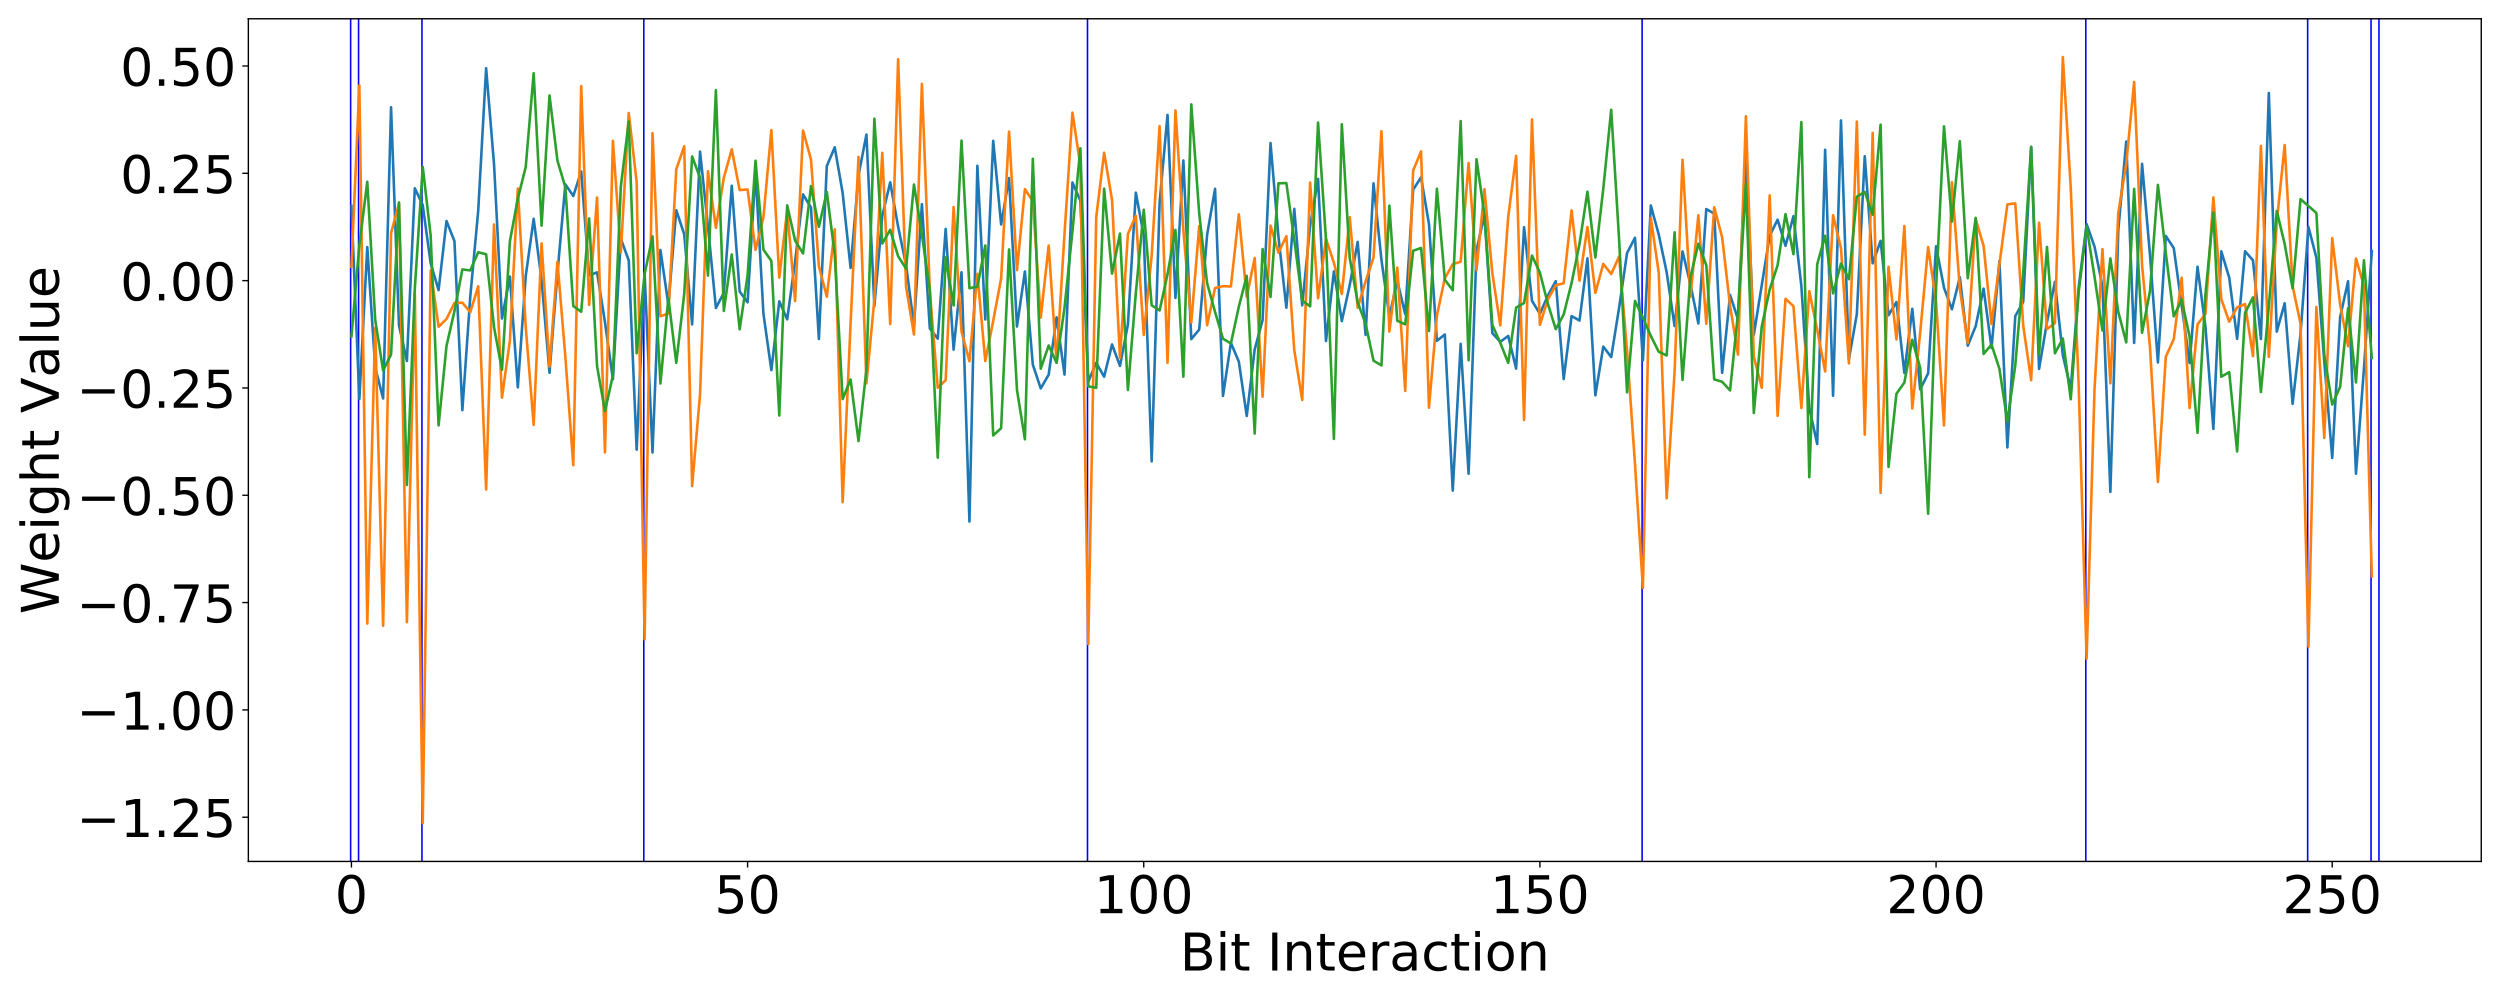 <?xml version="1.0" encoding="utf-8" standalone="no"?>
<!DOCTYPE svg PUBLIC "-//W3C//DTD SVG 1.1//EN"
  "http://www.w3.org/Graphics/SVG/1.1/DTD/svg11.dtd">
<!-- Created with matplotlib (https://matplotlib.org/) -->
<svg height="576pt" version="1.1" viewBox="0 0 1440 576" width="1440pt" xmlns="http://www.w3.org/2000/svg" xmlns:xlink="http://www.w3.org/1999/xlink">
 <defs>
  <style type="text/css">
*{stroke-linecap:butt;stroke-linejoin:round;white-space:pre;}
  </style>
 </defs>
 <g id="figure_1">
  <g id="patch_1">
   <path d="M 0 576 
L 1440 576 
L 1440 0 
L 0 0 
z
" style="fill:#ffffff;"/>
  </g>
  <g id="axes_1">
   <g id="patch_2">
    <path d="M 143.05 496.2 
L 1429.2 496.2 
L 1429.2 10.8 
L 143.05 10.8 
z
" style="fill:#ffffff;"/>
   </g>
   <g id="patch_3">
    <path clip-path="url(#pd1835d7b86)" d="M 201.511 496.2 
L 201.511 10.8 
L 202.424 10.8 
L 202.424 496.2 
z
" style="fill:#0000ff;"/>
   </g>
   <g id="patch_4">
    <path clip-path="url(#pd1835d7b86)" d="M 206.075 496.2 
L 206.075 10.8 
L 206.988 10.8 
L 206.988 496.2 
z
" style="fill:#0000ff;"/>
   </g>
   <g id="patch_5">
    <path clip-path="url(#pd1835d7b86)" d="M 242.585 496.2 
L 242.585 10.8 
L 243.498 10.8 
L 243.498 496.2 
z
" style="fill:#0000ff;"/>
   </g>
   <g id="patch_6">
    <path clip-path="url(#pd1835d7b86)" d="M 370.369 496.2 
L 370.369 10.8 
L 371.282 10.8 
L 371.282 496.2 
z
" style="fill:#0000ff;"/>
   </g>
   <g id="patch_7">
    <path clip-path="url(#pd1835d7b86)" d="M 625.938 496.2 
L 625.938 10.8 
L 626.851 10.8 
L 626.851 496.2 
z
" style="fill:#0000ff;"/>
   </g>
   <g id="patch_8">
    <path clip-path="url(#pd1835d7b86)" d="M 945.399 496.2 
L 945.399 10.8 
L 946.312 10.8 
L 946.312 496.2 
z
" style="fill:#0000ff;"/>
   </g>
   <g id="patch_9">
    <path clip-path="url(#pd1835d7b86)" d="M 1200.968 496.2 
L 1200.968 10.8 
L 1201.881 10.8 
L 1201.881 496.2 
z
" style="fill:#0000ff;"/>
   </g>
   <g id="patch_10">
    <path clip-path="url(#pd1835d7b86)" d="M 1328.752 496.2 
L 1328.752 10.8 
L 1329.665 10.8 
L 1329.665 496.2 
z
" style="fill:#0000ff;"/>
   </g>
   <g id="patch_11">
    <path clip-path="url(#pd1835d7b86)" d="M 1365.262 496.2 
L 1365.262 10.8 
L 1366.175 10.8 
L 1366.175 496.2 
z
" style="fill:#0000ff;"/>
   </g>
   <g id="patch_12">
    <path clip-path="url(#pd1835d7b86)" d="M 1369.826 496.2 
L 1369.826 10.8 
L 1370.739 10.8 
L 1370.739 496.2 
z
" style="fill:#0000ff;"/>
   </g>
   <g id="matplotlib.axis_1">
    <g id="xtick_1">
     <g id="line2d_1">
      <defs>
       <path d="M 0 0 
L 0 3.5 
" id="m2da806990c" style="stroke:#000000;stroke-width:0.8;"/>
      </defs>
      <g>
       <use style="stroke:#000000;stroke-width:0.8;" x="202.424" xlink:href="#m2da806990c" y="496.2"/>
      </g>
     </g>
     <g id="text_1">
      <!-- 0 -->
      <defs>
       <path d="M 31.781 66.406 
Q 24.172 66.406 20.328 58.906 
Q 16.5 51.422 16.5 36.375 
Q 16.5 21.391 20.328 13.891 
Q 24.172 6.391 31.781 6.391 
Q 39.453 6.391 43.281 13.891 
Q 47.125 21.391 47.125 36.375 
Q 47.125 51.422 43.281 58.906 
Q 39.453 66.406 31.781 66.406 
z
M 31.781 74.219 
Q 44.047 74.219 50.516 64.516 
Q 56.984 54.828 56.984 36.375 
Q 56.984 17.969 50.516 8.266 
Q 44.047 -1.422 31.781 -1.422 
Q 19.531 -1.422 13.062 8.266 
Q 6.594 17.969 6.594 36.375 
Q 6.594 54.828 13.062 64.516 
Q 19.531 74.219 31.781 74.219 
z
" id="DejaVuSans-48"/>
      </defs>
      <g transform="translate(192.88 525.995)scale(0.3 -0.3)">
       <use xlink:href="#DejaVuSans-48"/>
      </g>
     </g>
    </g>
    <g id="xtick_2">
     <g id="line2d_2">
      <g>
       <use style="stroke:#000000;stroke-width:0.8;" x="430.611" xlink:href="#m2da806990c" y="496.2"/>
      </g>
     </g>
     <g id="text_2">
      <!-- 50 -->
      <defs>
       <path d="M 10.797 72.906 
L 49.516 72.906 
L 49.516 64.594 
L 19.828 64.594 
L 19.828 46.734 
Q 21.969 47.469 24.109 47.828 
Q 26.266 48.188 28.422 48.188 
Q 40.625 48.188 47.75 41.5 
Q 54.891 34.812 54.891 23.391 
Q 54.891 11.625 47.562 5.094 
Q 40.234 -1.422 26.906 -1.422 
Q 22.312 -1.422 17.547 -0.641 
Q 12.797 0.141 7.719 1.703 
L 7.719 11.625 
Q 12.109 9.234 16.797 8.062 
Q 21.484 6.891 26.703 6.891 
Q 35.156 6.891 40.078 11.328 
Q 45.016 15.766 45.016 23.391 
Q 45.016 31 40.078 35.438 
Q 35.156 39.891 26.703 39.891 
Q 22.75 39.891 18.812 39.016 
Q 14.891 38.141 10.797 36.281 
z
" id="DejaVuSans-53"/>
      </defs>
      <g transform="translate(411.523 525.995)scale(0.3 -0.3)">
       <use xlink:href="#DejaVuSans-53"/>
       <use x="63.623" xlink:href="#DejaVuSans-48"/>
      </g>
     </g>
    </g>
    <g id="xtick_3">
     <g id="line2d_3">
      <g>
       <use style="stroke:#000000;stroke-width:0.8;" x="658.797" xlink:href="#m2da806990c" y="496.2"/>
      </g>
     </g>
     <g id="text_3">
      <!-- 100 -->
      <defs>
       <path d="M 12.406 8.297 
L 28.516 8.297 
L 28.516 63.922 
L 10.984 60.406 
L 10.984 69.391 
L 28.422 72.906 
L 38.281 72.906 
L 38.281 8.297 
L 54.391 8.297 
L 54.391 0 
L 12.406 0 
z
" id="DejaVuSans-49"/>
      </defs>
      <g transform="translate(630.166 525.995)scale(0.3 -0.3)">
       <use xlink:href="#DejaVuSans-49"/>
       <use x="63.623" xlink:href="#DejaVuSans-48"/>
       <use x="127.246" xlink:href="#DejaVuSans-48"/>
      </g>
     </g>
    </g>
    <g id="xtick_4">
     <g id="line2d_4">
      <g>
       <use style="stroke:#000000;stroke-width:0.8;" x="886.983" xlink:href="#m2da806990c" y="496.2"/>
      </g>
     </g>
     <g id="text_4">
      <!-- 150 -->
      <g transform="translate(858.352 525.995)scale(0.3 -0.3)">
       <use xlink:href="#DejaVuSans-49"/>
       <use x="63.623" xlink:href="#DejaVuSans-53"/>
       <use x="127.246" xlink:href="#DejaVuSans-48"/>
      </g>
     </g>
    </g>
    <g id="xtick_5">
     <g id="line2d_5">
      <g>
       <use style="stroke:#000000;stroke-width:0.8;" x="1115.17" xlink:href="#m2da806990c" y="496.2"/>
      </g>
     </g>
     <g id="text_5">
      <!-- 200 -->
      <defs>
       <path d="M 19.188 8.297 
L 53.609 8.297 
L 53.609 0 
L 7.328 0 
L 7.328 8.297 
Q 12.938 14.109 22.625 23.891 
Q 32.328 33.688 34.812 36.531 
Q 39.547 41.844 41.422 45.531 
Q 43.312 49.219 43.312 52.781 
Q 43.312 58.594 39.234 62.25 
Q 35.156 65.922 28.609 65.922 
Q 23.969 65.922 18.812 64.312 
Q 13.672 62.703 7.812 59.422 
L 7.812 69.391 
Q 13.766 71.781 18.938 73 
Q 24.125 74.219 28.422 74.219 
Q 39.75 74.219 46.484 68.547 
Q 53.219 62.891 53.219 53.422 
Q 53.219 48.922 51.531 44.891 
Q 49.859 40.875 45.406 35.406 
Q 44.188 33.984 37.641 27.219 
Q 31.109 20.453 19.188 8.297 
z
" id="DejaVuSans-50"/>
      </defs>
      <g transform="translate(1086.539 525.995)scale(0.3 -0.3)">
       <use xlink:href="#DejaVuSans-50"/>
       <use x="63.623" xlink:href="#DejaVuSans-48"/>
       <use x="127.246" xlink:href="#DejaVuSans-48"/>
      </g>
     </g>
    </g>
    <g id="xtick_6">
     <g id="line2d_6">
      <g>
       <use style="stroke:#000000;stroke-width:0.8;" x="1343.356" xlink:href="#m2da806990c" y="496.2"/>
      </g>
     </g>
     <g id="text_6">
      <!-- 250 -->
      <g transform="translate(1314.725 525.995)scale(0.3 -0.3)">
       <use xlink:href="#DejaVuSans-50"/>
       <use x="63.623" xlink:href="#DejaVuSans-53"/>
       <use x="127.246" xlink:href="#DejaVuSans-48"/>
      </g>
     </g>
    </g>
    <g id="text_7">
     <!-- Bit Interaction -->
     <defs>
      <path d="M 19.672 34.812 
L 19.672 8.109 
L 35.5 8.109 
Q 43.453 8.109 47.281 11.406 
Q 51.125 14.703 51.125 21.484 
Q 51.125 28.328 47.281 31.562 
Q 43.453 34.812 35.5 34.812 
z
M 19.672 64.797 
L 19.672 42.828 
L 34.281 42.828 
Q 41.5 42.828 45.031 45.531 
Q 48.578 48.25 48.578 53.812 
Q 48.578 59.328 45.031 62.062 
Q 41.5 64.797 34.281 64.797 
z
M 9.812 72.906 
L 35.016 72.906 
Q 46.297 72.906 52.391 68.219 
Q 58.5 63.531 58.5 54.891 
Q 58.5 48.188 55.375 44.234 
Q 52.25 40.281 46.188 39.312 
Q 53.469 37.75 57.5 32.781 
Q 61.531 27.828 61.531 20.406 
Q 61.531 10.641 54.891 5.312 
Q 48.25 0 35.984 0 
L 9.812 0 
z
" id="DejaVuSans-66"/>
      <path d="M 9.422 54.688 
L 18.406 54.688 
L 18.406 0 
L 9.422 0 
z
M 9.422 75.984 
L 18.406 75.984 
L 18.406 64.594 
L 9.422 64.594 
z
" id="DejaVuSans-105"/>
      <path d="M 18.312 70.219 
L 18.312 54.688 
L 36.812 54.688 
L 36.812 47.703 
L 18.312 47.703 
L 18.312 18.016 
Q 18.312 11.328 20.141 9.422 
Q 21.969 7.516 27.594 7.516 
L 36.812 7.516 
L 36.812 0 
L 27.594 0 
Q 17.188 0 13.234 3.875 
Q 9.281 7.766 9.281 18.016 
L 9.281 47.703 
L 2.688 47.703 
L 2.688 54.688 
L 9.281 54.688 
L 9.281 70.219 
z
" id="DejaVuSans-116"/>
      <path id="DejaVuSans-32"/>
      <path d="M 9.812 72.906 
L 19.672 72.906 
L 19.672 0 
L 9.812 0 
z
" id="DejaVuSans-73"/>
      <path d="M 54.891 33.016 
L 54.891 0 
L 45.906 0 
L 45.906 32.719 
Q 45.906 40.484 42.875 44.328 
Q 39.844 48.188 33.797 48.188 
Q 26.516 48.188 22.312 43.547 
Q 18.109 38.922 18.109 30.906 
L 18.109 0 
L 9.078 0 
L 9.078 54.688 
L 18.109 54.688 
L 18.109 46.188 
Q 21.344 51.125 25.703 53.562 
Q 30.078 56 35.797 56 
Q 45.219 56 50.047 50.172 
Q 54.891 44.344 54.891 33.016 
z
" id="DejaVuSans-110"/>
      <path d="M 56.203 29.594 
L 56.203 25.203 
L 14.891 25.203 
Q 15.484 15.922 20.484 11.062 
Q 25.484 6.203 34.422 6.203 
Q 39.594 6.203 44.453 7.469 
Q 49.312 8.734 54.109 11.281 
L 54.109 2.781 
Q 49.266 0.734 44.188 -0.344 
Q 39.109 -1.422 33.891 -1.422 
Q 20.797 -1.422 13.156 6.188 
Q 5.516 13.812 5.516 26.812 
Q 5.516 40.234 12.766 48.109 
Q 20.016 56 32.328 56 
Q 43.359 56 49.781 48.891 
Q 56.203 41.797 56.203 29.594 
z
M 47.219 32.234 
Q 47.125 39.594 43.094 43.984 
Q 39.062 48.391 32.422 48.391 
Q 24.906 48.391 20.391 44.141 
Q 15.875 39.891 15.188 32.172 
z
" id="DejaVuSans-101"/>
      <path d="M 41.109 46.297 
Q 39.594 47.172 37.812 47.578 
Q 36.031 48 33.891 48 
Q 26.266 48 22.188 43.047 
Q 18.109 38.094 18.109 28.812 
L 18.109 0 
L 9.078 0 
L 9.078 54.688 
L 18.109 54.688 
L 18.109 46.188 
Q 20.953 51.172 25.484 53.578 
Q 30.031 56 36.531 56 
Q 37.453 56 38.578 55.875 
Q 39.703 55.766 41.062 55.516 
z
" id="DejaVuSans-114"/>
      <path d="M 34.281 27.484 
Q 23.391 27.484 19.188 25 
Q 14.984 22.516 14.984 16.5 
Q 14.984 11.719 18.141 8.906 
Q 21.297 6.109 26.703 6.109 
Q 34.188 6.109 38.703 11.406 
Q 43.219 16.703 43.219 25.484 
L 43.219 27.484 
z
M 52.203 31.203 
L 52.203 0 
L 43.219 0 
L 43.219 8.297 
Q 40.141 3.328 35.547 0.953 
Q 30.953 -1.422 24.312 -1.422 
Q 15.922 -1.422 10.953 3.297 
Q 6 8.016 6 15.922 
Q 6 25.141 12.172 29.828 
Q 18.359 34.516 30.609 34.516 
L 43.219 34.516 
L 43.219 35.406 
Q 43.219 41.609 39.141 45 
Q 35.062 48.391 27.688 48.391 
Q 23 48.391 18.547 47.266 
Q 14.109 46.141 10.016 43.891 
L 10.016 52.203 
Q 14.938 54.109 19.578 55.047 
Q 24.219 56 28.609 56 
Q 40.484 56 46.344 49.844 
Q 52.203 43.703 52.203 31.203 
z
" id="DejaVuSans-97"/>
      <path d="M 48.781 52.594 
L 48.781 44.188 
Q 44.969 46.297 41.141 47.344 
Q 37.312 48.391 33.406 48.391 
Q 24.656 48.391 19.812 42.844 
Q 14.984 37.312 14.984 27.297 
Q 14.984 17.281 19.812 11.734 
Q 24.656 6.203 33.406 6.203 
Q 37.312 6.203 41.141 7.25 
Q 44.969 8.297 48.781 10.406 
L 48.781 2.094 
Q 45.016 0.344 40.984 -0.531 
Q 36.969 -1.422 32.422 -1.422 
Q 20.062 -1.422 12.781 6.344 
Q 5.516 14.109 5.516 27.297 
Q 5.516 40.672 12.859 48.328 
Q 20.219 56 33.016 56 
Q 37.156 56 41.109 55.141 
Q 45.062 54.297 48.781 52.594 
z
" id="DejaVuSans-99"/>
      <path d="M 30.609 48.391 
Q 23.391 48.391 19.188 42.75 
Q 14.984 37.109 14.984 27.297 
Q 14.984 17.484 19.156 11.844 
Q 23.344 6.203 30.609 6.203 
Q 37.797 6.203 41.984 11.859 
Q 46.188 17.531 46.188 27.297 
Q 46.188 37.016 41.984 42.703 
Q 37.797 48.391 30.609 48.391 
z
M 30.609 56 
Q 42.328 56 49.016 48.375 
Q 55.719 40.766 55.719 27.297 
Q 55.719 13.875 49.016 6.219 
Q 42.328 -1.422 30.609 -1.422 
Q 18.844 -1.422 12.172 6.219 
Q 5.516 13.875 5.516 27.297 
Q 5.516 40.766 12.172 48.375 
Q 18.844 56 30.609 56 
z
" id="DejaVuSans-111"/>
     </defs>
     <g transform="translate(679.639 559.03)scale(0.3 -0.3)">
      <use xlink:href="#DejaVuSans-66"/>
      <use x="68.604" xlink:href="#DejaVuSans-105"/>
      <use x="96.387" xlink:href="#DejaVuSans-116"/>
      <use x="135.596" xlink:href="#DejaVuSans-32"/>
      <use x="167.383" xlink:href="#DejaVuSans-73"/>
      <use x="196.875" xlink:href="#DejaVuSans-110"/>
      <use x="260.254" xlink:href="#DejaVuSans-116"/>
      <use x="299.463" xlink:href="#DejaVuSans-101"/>
      <use x="360.986" xlink:href="#DejaVuSans-114"/>
      <use x="402.1" xlink:href="#DejaVuSans-97"/>
      <use x="463.379" xlink:href="#DejaVuSans-99"/>
      <use x="518.359" xlink:href="#DejaVuSans-116"/>
      <use x="557.568" xlink:href="#DejaVuSans-105"/>
      <use x="585.352" xlink:href="#DejaVuSans-111"/>
      <use x="646.533" xlink:href="#DejaVuSans-110"/>
     </g>
    </g>
   </g>
   <g id="matplotlib.axis_2">
    <g id="ytick_1">
     <g id="line2d_7">
      <defs>
       <path d="M 0 0 
L -3.5 0 
" id="m950668eac2" style="stroke:#000000;stroke-width:0.8;"/>
      </defs>
      <g>
       <use style="stroke:#000000;stroke-width:0.8;" x="143.05" xlink:href="#m950668eac2" y="470.715"/>
      </g>
     </g>
     <g id="text_8">
      <!-- −1.25 -->
      <defs>
       <path d="M 10.594 35.5 
L 73.188 35.5 
L 73.188 27.203 
L 10.594 27.203 
z
" id="DejaVuSans-8722"/>
       <path d="M 10.688 12.406 
L 21 12.406 
L 21 0 
L 10.688 0 
z
" id="DejaVuSans-46"/>
      </defs>
      <g transform="translate(44.114 482.113)scale(0.3 -0.3)">
       <use xlink:href="#DejaVuSans-8722"/>
       <use x="83.789" xlink:href="#DejaVuSans-49"/>
       <use x="147.412" xlink:href="#DejaVuSans-46"/>
       <use x="179.199" xlink:href="#DejaVuSans-50"/>
       <use x="242.822" xlink:href="#DejaVuSans-53"/>
      </g>
     </g>
    </g>
    <g id="ytick_2">
     <g id="line2d_8">
      <g>
       <use style="stroke:#000000;stroke-width:0.8;" x="143.05" xlink:href="#m950668eac2" y="408.901"/>
      </g>
     </g>
     <g id="text_9">
      <!-- −1.00 -->
      <g transform="translate(44.114 420.298)scale(0.3 -0.3)">
       <use xlink:href="#DejaVuSans-8722"/>
       <use x="83.789" xlink:href="#DejaVuSans-49"/>
       <use x="147.412" xlink:href="#DejaVuSans-46"/>
       <use x="179.199" xlink:href="#DejaVuSans-48"/>
       <use x="242.822" xlink:href="#DejaVuSans-48"/>
      </g>
     </g>
    </g>
    <g id="ytick_3">
     <g id="line2d_9">
      <g>
       <use style="stroke:#000000;stroke-width:0.8;" x="143.05" xlink:href="#m950668eac2" y="347.086"/>
      </g>
     </g>
     <g id="text_10">
      <!-- −0.75 -->
      <defs>
       <path d="M 8.203 72.906 
L 55.078 72.906 
L 55.078 68.703 
L 28.609 0 
L 18.312 0 
L 43.219 64.594 
L 8.203 64.594 
z
" id="DejaVuSans-55"/>
      </defs>
      <g transform="translate(44.114 358.484)scale(0.3 -0.3)">
       <use xlink:href="#DejaVuSans-8722"/>
       <use x="83.789" xlink:href="#DejaVuSans-48"/>
       <use x="147.412" xlink:href="#DejaVuSans-46"/>
       <use x="179.199" xlink:href="#DejaVuSans-55"/>
       <use x="242.822" xlink:href="#DejaVuSans-53"/>
      </g>
     </g>
    </g>
    <g id="ytick_4">
     <g id="line2d_10">
      <g>
       <use style="stroke:#000000;stroke-width:0.8;" x="143.05" xlink:href="#m950668eac2" y="285.272"/>
      </g>
     </g>
     <g id="text_11">
      <!-- −0.50 -->
      <g transform="translate(44.114 296.67)scale(0.3 -0.3)">
       <use xlink:href="#DejaVuSans-8722"/>
       <use x="83.789" xlink:href="#DejaVuSans-48"/>
       <use x="147.412" xlink:href="#DejaVuSans-46"/>
       <use x="179.199" xlink:href="#DejaVuSans-53"/>
       <use x="242.822" xlink:href="#DejaVuSans-48"/>
      </g>
     </g>
    </g>
    <g id="ytick_5">
     <g id="line2d_11">
      <g>
       <use style="stroke:#000000;stroke-width:0.8;" x="143.05" xlink:href="#m950668eac2" y="223.457"/>
      </g>
     </g>
     <g id="text_12">
      <!-- −0.25 -->
      <g transform="translate(44.114 234.855)scale(0.3 -0.3)">
       <use xlink:href="#DejaVuSans-8722"/>
       <use x="83.789" xlink:href="#DejaVuSans-48"/>
       <use x="147.412" xlink:href="#DejaVuSans-46"/>
       <use x="179.199" xlink:href="#DejaVuSans-50"/>
       <use x="242.822" xlink:href="#DejaVuSans-53"/>
      </g>
     </g>
    </g>
    <g id="ytick_6">
     <g id="line2d_12">
      <g>
       <use style="stroke:#000000;stroke-width:0.8;" x="143.05" xlink:href="#m950668eac2" y="161.643"/>
      </g>
     </g>
     <g id="text_13">
      <!-- 0.00 -->
      <g transform="translate(69.253 173.041)scale(0.3 -0.3)">
       <use xlink:href="#DejaVuSans-48"/>
       <use x="63.623" xlink:href="#DejaVuSans-46"/>
       <use x="95.41" xlink:href="#DejaVuSans-48"/>
       <use x="159.033" xlink:href="#DejaVuSans-48"/>
      </g>
     </g>
    </g>
    <g id="ytick_7">
     <g id="line2d_13">
      <g>
       <use style="stroke:#000000;stroke-width:0.8;" x="143.05" xlink:href="#m950668eac2" y="99.829"/>
      </g>
     </g>
     <g id="text_14">
      <!-- 0.25 -->
      <g transform="translate(69.253 111.226)scale(0.3 -0.3)">
       <use xlink:href="#DejaVuSans-48"/>
       <use x="63.623" xlink:href="#DejaVuSans-46"/>
       <use x="95.41" xlink:href="#DejaVuSans-50"/>
       <use x="159.033" xlink:href="#DejaVuSans-53"/>
      </g>
     </g>
    </g>
    <g id="ytick_8">
     <g id="line2d_14">
      <g>
       <use style="stroke:#000000;stroke-width:0.8;" x="143.05" xlink:href="#m950668eac2" y="38.014"/>
      </g>
     </g>
     <g id="text_15">
      <!-- 0.50 -->
      <g transform="translate(69.253 49.412)scale(0.3 -0.3)">
       <use xlink:href="#DejaVuSans-48"/>
       <use x="63.623" xlink:href="#DejaVuSans-46"/>
       <use x="95.41" xlink:href="#DejaVuSans-53"/>
       <use x="159.033" xlink:href="#DejaVuSans-48"/>
      </g>
     </g>
    </g>
    <g id="text_16">
     <!-- Weight Value -->
     <defs>
      <path d="M 3.328 72.906 
L 13.281 72.906 
L 28.609 11.281 
L 43.891 72.906 
L 54.984 72.906 
L 70.312 11.281 
L 85.594 72.906 
L 95.609 72.906 
L 77.297 0 
L 64.891 0 
L 49.516 63.281 
L 33.984 0 
L 21.578 0 
z
" id="DejaVuSans-87"/>
      <path d="M 45.406 27.984 
Q 45.406 37.75 41.375 43.109 
Q 37.359 48.484 30.078 48.484 
Q 22.859 48.484 18.828 43.109 
Q 14.797 37.75 14.797 27.984 
Q 14.797 18.266 18.828 12.891 
Q 22.859 7.516 30.078 7.516 
Q 37.359 7.516 41.375 12.891 
Q 45.406 18.266 45.406 27.984 
z
M 54.391 6.781 
Q 54.391 -7.172 48.188 -13.984 
Q 42 -20.797 29.203 -20.797 
Q 24.469 -20.797 20.266 -20.094 
Q 16.062 -19.391 12.109 -17.922 
L 12.109 -9.188 
Q 16.062 -11.328 19.922 -12.344 
Q 23.781 -13.375 27.781 -13.375 
Q 36.625 -13.375 41.016 -8.766 
Q 45.406 -4.156 45.406 5.172 
L 45.406 9.625 
Q 42.625 4.781 38.281 2.391 
Q 33.938 0 27.875 0 
Q 17.828 0 11.672 7.656 
Q 5.516 15.328 5.516 27.984 
Q 5.516 40.672 11.672 48.328 
Q 17.828 56 27.875 56 
Q 33.938 56 38.281 53.609 
Q 42.625 51.219 45.406 46.391 
L 45.406 54.688 
L 54.391 54.688 
z
" id="DejaVuSans-103"/>
      <path d="M 54.891 33.016 
L 54.891 0 
L 45.906 0 
L 45.906 32.719 
Q 45.906 40.484 42.875 44.328 
Q 39.844 48.188 33.797 48.188 
Q 26.516 48.188 22.312 43.547 
Q 18.109 38.922 18.109 30.906 
L 18.109 0 
L 9.078 0 
L 9.078 75.984 
L 18.109 75.984 
L 18.109 46.188 
Q 21.344 51.125 25.703 53.562 
Q 30.078 56 35.797 56 
Q 45.219 56 50.047 50.172 
Q 54.891 44.344 54.891 33.016 
z
" id="DejaVuSans-104"/>
      <path d="M 28.609 0 
L 0.781 72.906 
L 11.078 72.906 
L 34.188 11.531 
L 57.328 72.906 
L 67.578 72.906 
L 39.797 0 
z
" id="DejaVuSans-86"/>
      <path d="M 9.422 75.984 
L 18.406 75.984 
L 18.406 0 
L 9.422 0 
z
" id="DejaVuSans-108"/>
      <path d="M 8.5 21.578 
L 8.5 54.688 
L 17.484 54.688 
L 17.484 21.922 
Q 17.484 14.156 20.5 10.266 
Q 23.531 6.391 29.594 6.391 
Q 36.859 6.391 41.078 11.031 
Q 45.312 15.672 45.312 23.688 
L 45.312 54.688 
L 54.297 54.688 
L 54.297 0 
L 45.312 0 
L 45.312 8.406 
Q 42.047 3.422 37.719 1 
Q 33.406 -1.422 27.688 -1.422 
Q 18.266 -1.422 13.375 4.438 
Q 8.5 10.297 8.5 21.578 
z
M 31.109 56 
z
" id="DejaVuSans-117"/>
     </defs>
     <g transform="translate(33.875 353.733)rotate(-90)scale(0.3 -0.3)">
      <use xlink:href="#DejaVuSans-87"/>
      <use x="98.799" xlink:href="#DejaVuSans-101"/>
      <use x="160.322" xlink:href="#DejaVuSans-105"/>
      <use x="188.105" xlink:href="#DejaVuSans-103"/>
      <use x="251.582" xlink:href="#DejaVuSans-104"/>
      <use x="314.961" xlink:href="#DejaVuSans-116"/>
      <use x="354.17" xlink:href="#DejaVuSans-32"/>
      <use x="385.957" xlink:href="#DejaVuSans-86"/>
      <use x="454.256" xlink:href="#DejaVuSans-97"/>
      <use x="515.535" xlink:href="#DejaVuSans-108"/>
      <use x="543.318" xlink:href="#DejaVuSans-117"/>
      <use x="606.697" xlink:href="#DejaVuSans-101"/>
     </g>
    </g>
   </g>
   <g id="line2d_15">
    <path clip-path="url(#pd1835d7b86)" d="M 202.424 118.565 
L 206.988 229.783 
L 211.552 142.308 
L 216.115 211.705 
L 220.679 229.506 
L 225.243 61.739 
L 229.806 187.384 
L 234.37 207.928 
L 238.934 108.452 
L 243.498 118.107 
L 248.061 151.702 
L 252.625 167.089 
L 257.189 127.314 
L 261.753 138.871 
L 266.316 236.264 
L 270.88 170.784 
L 275.444 121.479 
L 280.007 39.298 
L 284.571 94.703 
L 289.135 183.469 
L 293.699 159.316 
L 298.262 223.12 
L 302.826 158.973 
L 307.39 126.046 
L 311.954 161.347 
L 316.517 214.72 
L 321.081 157.473 
L 325.645 106.178 
L 330.209 112.893 
L 334.772 98.754 
L 339.336 158.642 
L 343.9 156.879 
L 348.463 185.575 
L 353.027 218.428 
L 357.591 137.444 
L 362.155 150.058 
L 366.718 259.021 
L 371.282 157.334 
L 375.846 260.632 
L 380.41 144.005 
L 384.973 175.414 
L 389.537 121.079 
L 394.101 134.916 
L 398.664 186.87 
L 403.228 87.329 
L 407.792 130.399 
L 412.356 177.404 
L 416.919 168.688 
L 421.483 106.982 
L 426.047 167.933 
L 430.611 174.149 
L 435.174 98.765 
L 439.738 180.733 
L 444.302 213.213 
L 448.865 173.548 
L 453.429 183.936 
L 457.993 150.544 
L 462.557 111.963 
L 467.12 119.528 
L 471.684 195.23 
L 476.248 95.627 
L 480.812 84.826 
L 485.375 111.192 
L 489.939 154.326 
L 494.503 101.032 
L 499.066 77.502 
L 503.63 176.34 
L 508.194 124.376 
L 512.758 105.01 
L 517.321 130.578 
L 521.885 152.613 
L 526.449 187.608 
L 531.013 117.599 
L 535.576 189.208 
L 540.14 195.068 
L 544.704 131.874 
L 549.267 201.389 
L 553.831 156.84 
L 558.395 300.418 
L 562.959 95.5 
L 567.522 183.999 
L 572.086 81.119 
L 576.65 129.296 
L 581.214 102.539 
L 585.777 188.085 
L 590.341 156.357 
L 594.905 210.047 
L 599.468 223.718 
L 604.032 215.813 
L 608.596 182.787 
L 613.16 215.767 
L 617.723 105.118 
L 622.287 115.6 
L 626.851 219.851 
L 631.415 208.965 
L 635.978 216.985 
L 640.542 198.404 
L 645.106 210.794 
L 649.67 186.878 
L 654.233 110.972 
L 658.797 135.522 
L 663.361 265.76 
L 667.924 116.776 
L 672.488 66.196 
L 677.052 171.608 
L 681.616 92.44 
L 686.179 195.345 
L 690.743 189.821 
L 695.307 135.152 
L 699.871 108.739 
L 704.434 228.074 
L 708.998 197.521 
L 713.562 208.29 
L 718.125 239.611 
L 722.689 201.323 
L 727.253 184.328 
L 731.817 82.392 
L 736.38 136.316 
L 740.944 177.23 
L 745.508 120.295 
L 750.072 175.882 
L 754.635 130.079 
L 759.199 103.04 
L 763.763 196.425 
L 768.326 156.304 
L 772.89 184.948 
L 777.454 164.156 
L 782.018 139.319 
L 786.581 192.922 
L 791.145 105.635 
L 795.709 149.665 
L 800.273 182.224 
L 804.836 161.77 
L 809.4 180.94 
L 813.964 109.265 
L 818.527 102.145 
L 823.091 129.068 
L 827.655 196.312 
L 832.219 192.675 
L 836.782 282.576 
L 841.346 198.033 
L 845.91 272.873 
L 850.474 144.123 
L 855.037 123.849 
L 859.601 191.93 
L 864.165 196.851 
L 868.728 193.507 
L 873.292 212.319 
L 877.856 130.868 
L 882.42 173.267 
L 886.983 180.728 
L 891.547 170.302 
L 896.111 161.968 
L 900.675 218.349 
L 905.238 182.057 
L 909.802 184.637 
L 914.366 148.824 
L 918.93 227.706 
L 923.493 199.636 
L 928.057 205.691 
L 932.621 177.15 
L 937.184 145.764 
L 941.748 136.942 
L 946.312 207.581 
L 950.876 118.347 
L 955.439 135.12 
L 960.003 156.818 
L 964.567 187.824 
L 969.131 144.806 
L 973.694 163.776 
L 978.258 186.326 
L 982.822 120.426 
L 987.385 123.012 
L 991.949 214.731 
L 996.513 169.863 
L 1001.077 183.912 
L 1005.64 88.419 
L 1010.204 192.762 
L 1019.332 135.81 
L 1023.895 126.545 
L 1028.459 141.583 
L 1033.023 124.534 
L 1037.586 164.793 
L 1042.15 235.001 
L 1046.714 255.764 
L 1051.278 86.26 
L 1055.841 227.945 
L 1060.405 69.384 
L 1064.969 206.817 
L 1069.533 180.978 
L 1074.096 89.998 
L 1078.66 151.665 
L 1083.224 138.748 
L 1087.787 181.557 
L 1092.351 173.999 
L 1096.915 214.8 
L 1101.479 177.88 
L 1106.042 224.269 
L 1110.606 215.03 
L 1115.17 141.845 
L 1119.734 165.679 
L 1124.297 178.131 
L 1128.861 159.706 
L 1133.425 199.103 
L 1137.988 187.883 
L 1142.552 166.259 
L 1147.116 200.446 
L 1151.68 150.399 
L 1156.243 257.717 
L 1160.807 182.081 
L 1165.371 173.867 
L 1169.935 84.612 
L 1174.498 212.509 
L 1179.062 185.569 
L 1183.626 162.387 
L 1188.189 204.59 
L 1192.753 224.026 
L 1197.317 165.557 
L 1201.881 129.067 
L 1206.444 142.042 
L 1211.008 164.896 
L 1215.572 283.327 
L 1220.136 132.589 
L 1224.699 81.533 
L 1229.263 197.528 
L 1233.827 94.343 
L 1238.391 146.773 
L 1242.954 208.786 
L 1247.518 135.948 
L 1252.082 142.85 
L 1261.209 209.114 
L 1265.773 153.646 
L 1270.337 188.254 
L 1274.9 247.031 
L 1279.464 144.78 
L 1284.028 159.921 
L 1288.592 195.185 
L 1293.155 144.717 
L 1297.719 149.964 
L 1302.283 195.289 
L 1306.846 53.57 
L 1311.41 191 
L 1315.974 174.686 
L 1320.538 232.632 
L 1325.101 192.325 
L 1329.665 130.713 
L 1334.229 148.415 
L 1338.793 208.411 
L 1343.356 263.767 
L 1347.92 182.653 
L 1352.484 161.982 
L 1357.047 272.863 
L 1361.611 212.689 
L 1366.175 144.578 
L 1366.175 144.578 
" style="fill:none;stroke:#1f77b4;stroke-linecap:square;stroke-width:1.5;"/>
   </g>
   <g id="line2d_16">
    <path clip-path="url(#pd1835d7b86)" d="M 202.424 153.679 
L 206.988 49.181 
L 211.552 359.196 
L 216.115 188.82 
L 220.679 360.47 
L 225.243 134.345 
L 229.806 117.292 
L 234.37 358.342 
L 238.934 168.704 
L 243.498 474.136 
L 248.061 155.759 
L 252.625 188.236 
L 257.189 183.692 
L 261.753 174.556 
L 266.316 174.357 
L 270.88 179.843 
L 275.444 164.878 
L 280.007 281.945 
L 284.571 129.296 
L 289.135 229.057 
L 293.699 196.103 
L 298.262 108.592 
L 302.826 188.385 
L 307.39 244.706 
L 311.954 140.203 
L 316.517 211.133 
L 321.081 150.75 
L 325.645 205.515 
L 330.209 267.997 
L 334.772 49.629 
L 339.336 175.619 
L 343.9 113.73 
L 348.463 260.586 
L 353.027 81.098 
L 357.591 145.388 
L 362.155 65.084 
L 366.718 104.87 
L 371.282 368.256 
L 375.846 76.712 
L 380.41 182.166 
L 384.973 180.609 
L 389.537 97.517 
L 394.101 84.257 
L 398.664 279.982 
L 403.228 227.051 
L 407.792 98.636 
L 412.356 131.231 
L 416.919 102.401 
L 421.483 86.029 
L 426.047 109.459 
L 430.611 109.152 
L 435.174 143.913 
L 439.738 125.124 
L 444.302 74.953 
L 448.865 159.855 
L 453.429 120.865 
L 457.993 173.427 
L 462.557 75.191 
L 467.12 91.869 
L 471.684 153.367 
L 476.248 170.894 
L 480.812 132.092 
L 485.375 289.278 
L 489.939 186.09 
L 494.503 90.382 
L 499.066 220.808 
L 503.63 172.61 
L 508.194 88.052 
L 512.758 186.675 
L 517.321 34.106 
L 521.885 165.085 
L 526.449 192.662 
L 531.013 48.306 
L 535.576 167.655 
L 540.14 223.341 
L 544.704 218.983 
L 549.267 119.229 
L 553.831 190.911 
L 558.395 208.06 
L 562.959 157.696 
L 567.522 207.991 
L 572.086 184.818 
L 576.65 160.391 
L 581.214 75.829 
L 585.777 155.595 
L 590.341 108.968 
L 594.905 115.861 
L 599.468 182.968 
L 604.032 141.446 
L 608.596 208.855 
L 613.16 134.704 
L 617.723 64.883 
L 622.287 95.35 
L 626.851 371.011 
L 631.415 125.19 
L 635.978 87.968 
L 640.542 115.282 
L 645.106 206.165 
L 649.67 134.804 
L 654.233 124.266 
L 658.797 192.935 
L 663.361 147.241 
L 667.924 72.641 
L 672.488 208.956 
L 677.052 63.635 
L 681.616 132.596 
L 686.179 185.67 
L 690.743 130.291 
L 695.307 187.315 
L 699.871 165.907 
L 704.434 164.854 
L 708.998 164.996 
L 713.562 123.471 
L 718.125 170.992 
L 722.689 148.649 
L 727.253 228.508 
L 731.817 129.912 
L 736.38 145.547 
L 740.944 136.015 
L 745.508 201.755 
L 750.072 230.38 
L 754.635 105.162 
L 759.199 171.845 
L 763.763 137.577 
L 768.326 151.385 
L 772.89 169.267 
L 777.454 125.066 
L 782.018 177.314 
L 786.581 162.115 
L 791.145 148.352 
L 795.709 75.565 
L 800.273 190.979 
L 804.836 154.144 
L 809.4 225.177 
L 813.964 98.288 
L 818.527 87.194 
L 823.091 234.828 
L 827.655 181.81 
L 832.219 160.269 
L 836.782 152.184 
L 841.346 150.731 
L 845.91 93.859 
L 850.474 155.635 
L 855.037 108.977 
L 859.601 157.508 
L 864.165 187.457 
L 868.728 124.913 
L 873.292 89.749 
L 877.856 241.923 
L 882.42 68.789 
L 886.983 187.086 
L 891.547 172.489 
L 896.111 164.319 
L 900.675 163.156 
L 905.238 121.177 
L 909.802 161.668 
L 914.366 130.742 
L 918.93 168.7 
L 923.493 151.991 
L 928.057 157.834 
L 932.621 147.763 
L 937.184 202.127 
L 941.748 267.193 
L 946.312 338.629 
L 950.876 125.559 
L 955.439 157.082 
L 960.003 287.028 
L 964.567 214.151 
L 969.131 92.022 
L 973.694 170.968 
L 978.258 123.983 
L 982.822 186.52 
L 987.385 119.375 
L 991.949 136.715 
L 996.513 176.102 
L 1001.077 204.278 
L 1005.64 66.957 
L 1010.204 205.551 
L 1014.768 223.381 
L 1019.332 112.524 
L 1023.895 239.489 
L 1028.459 172.101 
L 1033.023 176.335 
L 1037.586 235.015 
L 1042.15 167.747 
L 1046.714 189.983 
L 1051.278 213.974 
L 1055.841 123.987 
L 1060.405 142.921 
L 1064.969 209.324 
L 1069.533 70.033 
L 1074.096 250.333 
L 1078.66 76.521 
L 1083.224 283.883 
L 1087.787 153.644 
L 1092.351 195.513 
L 1096.915 130.137 
L 1101.479 235.26 
L 1106.042 191.351 
L 1110.606 142.284 
L 1115.17 173.626 
L 1119.734 245.037 
L 1124.297 104.97 
L 1128.861 166.246 
L 1133.425 197.496 
L 1137.988 126.248 
L 1142.552 141.616 
L 1147.116 186.632 
L 1156.243 117.747 
L 1160.807 117.149 
L 1165.371 187.538 
L 1169.935 218.979 
L 1174.498 128.326 
L 1179.062 189.55 
L 1183.626 186.174 
L 1188.189 32.864 
L 1192.753 108.196 
L 1197.317 222.043 
L 1201.881 379.422 
L 1206.444 224.264 
L 1211.008 143.481 
L 1215.572 220.77 
L 1220.136 122.485 
L 1224.699 94.606 
L 1229.263 47.205 
L 1233.827 152.906 
L 1238.391 199.961 
L 1242.954 277.621 
L 1247.518 205.438 
L 1252.082 195.386 
L 1256.645 159.976 
L 1261.209 235.065 
L 1265.773 186.852 
L 1270.337 180.817 
L 1274.9 113.723 
L 1279.464 172.301 
L 1284.028 185.303 
L 1288.592 177.024 
L 1293.155 175.117 
L 1297.719 205.14 
L 1302.283 84.071 
L 1306.846 205.573 
L 1311.41 127.995 
L 1315.974 83.567 
L 1320.538 164.745 
L 1325.101 186.362 
L 1329.665 372.436 
L 1334.229 176.818 
L 1338.793 252.26 
L 1343.356 137.127 
L 1347.92 175.354 
L 1352.484 199.448 
L 1357.047 148.917 
L 1361.611 164.572 
L 1366.175 332.018 
L 1366.175 332.018 
" style="fill:none;stroke:#ff7f0e;stroke-linecap:square;stroke-width:1.5;"/>
   </g>
   <g id="line2d_17">
    <path clip-path="url(#pd1835d7b86)" d="M 202.424 193.8 
L 206.988 141.249 
L 211.552 104.693 
L 216.115 184.208 
L 220.679 213.405 
L 225.243 204.244 
L 229.806 116.604 
L 234.37 279.352 
L 238.934 166.17 
L 243.498 96.092 
L 248.061 135.628 
L 252.625 245.019 
L 257.189 199.231 
L 261.753 179.249 
L 266.316 155.191 
L 270.88 155.763 
L 275.444 145.314 
L 280.007 146.42 
L 284.571 188.511 
L 289.135 213.023 
L 293.699 139.002 
L 298.262 114.388 
L 302.826 96.106 
L 307.39 42.211 
L 311.954 129.984 
L 316.517 54.972 
L 321.081 92.49 
L 325.645 107.827 
L 330.209 176.253 
L 334.772 179.578 
L 339.336 125.802 
L 343.9 210.921 
L 348.463 236.745 
L 353.027 216.265 
L 357.591 107.511 
L 362.155 70.031 
L 366.718 203.475 
L 371.282 157.863 
L 375.846 136.184 
L 380.41 220.905 
L 384.973 171.537 
L 389.537 209.026 
L 394.101 169.453 
L 398.664 90.118 
L 403.228 102.406 
L 407.792 158.732 
L 412.356 51.909 
L 416.919 179.092 
L 421.483 146.604 
L 426.047 189.662 
L 430.611 158.615 
L 435.174 92.567 
L 439.738 143.788 
L 444.302 150.314 
L 448.865 239.34 
L 453.429 118.265 
L 457.993 138.636 
L 462.557 145.988 
L 467.12 107.242 
L 471.684 130.629 
L 476.248 110.571 
L 480.812 146.756 
L 485.375 229.862 
L 489.939 218.588 
L 494.503 254.07 
L 499.066 212.767 
L 503.63 68.362 
L 508.194 140.273 
L 512.758 132.352 
L 517.321 147.587 
L 521.885 154.731 
L 526.449 106.283 
L 531.013 135.158 
L 535.576 167.123 
L 540.14 263.645 
L 544.704 148.244 
L 549.267 175.935 
L 553.831 80.975 
L 558.395 166.017 
L 562.959 165.095 
L 567.522 141.397 
L 572.086 250.842 
L 576.65 246.635 
L 581.214 143.676 
L 585.777 224.542 
L 590.341 253.032 
L 594.905 91.484 
L 599.468 212.367 
L 604.032 199.008 
L 608.596 208.982 
L 613.16 177.308 
L 617.723 133.213 
L 622.287 85.43 
L 626.851 222.52 
L 631.415 223.384 
L 635.978 108.652 
L 640.542 157.583 
L 645.106 134.551 
L 649.67 224.617 
L 654.233 168.916 
L 658.797 120.811 
L 663.361 175.851 
L 667.924 178.829 
L 672.488 157.966 
L 677.052 132.441 
L 681.616 216.955 
L 686.179 60.127 
L 690.743 122.923 
L 695.307 163.179 
L 699.871 179.699 
L 704.434 195.097 
L 708.998 197.846 
L 713.562 176.654 
L 718.125 158.903 
L 722.689 249.723 
L 727.253 143.44 
L 731.817 171.054 
L 736.38 105.584 
L 740.944 105.457 
L 745.508 138.175 
L 750.072 173.12 
L 754.635 176.434 
L 759.199 70.621 
L 763.763 137.774 
L 768.326 252.815 
L 772.89 71.568 
L 777.454 148.634 
L 782.018 174.047 
L 786.581 186.493 
L 791.145 207.744 
L 795.709 210.472 
L 800.273 118.434 
L 804.836 184.737 
L 809.4 186.847 
L 813.964 144.434 
L 818.527 142.837 
L 823.091 190.667 
L 827.655 108.714 
L 832.219 161.139 
L 836.782 167.19 
L 841.346 69.753 
L 845.91 207.517 
L 850.474 91.743 
L 855.037 123.468 
L 859.601 187.172 
L 864.165 197.504 
L 868.728 209.008 
L 873.292 177.183 
L 877.856 174.548 
L 882.42 147.211 
L 886.983 157.05 
L 891.547 174.913 
L 896.111 189.577 
L 900.675 181.17 
L 905.238 162.947 
L 909.802 140.512 
L 914.366 110.402 
L 918.93 148.3 
L 923.493 108.67 
L 928.057 63.216 
L 932.621 138.394 
L 937.184 225.987 
L 941.748 173.34 
L 946.312 182.949 
L 950.876 193.52 
L 955.439 202.609 
L 960.003 204.749 
L 964.567 133.807 
L 969.131 218.825 
L 973.694 159.63 
L 978.258 140.34 
L 982.822 152.756 
L 987.385 218.501 
L 991.949 219.905 
L 996.513 224.878 
L 1001.077 180.468 
L 1005.64 106.026 
L 1010.204 237.874 
L 1014.768 188.094 
L 1019.332 166.803 
L 1023.895 152.802 
L 1028.459 123.356 
L 1033.023 146.404 
L 1037.586 70.327 
L 1042.15 274.866 
L 1046.714 152.188 
L 1051.278 135.787 
L 1055.841 168.998 
L 1060.405 151.836 
L 1064.969 160.804 
L 1069.533 113.295 
L 1074.096 110.564 
L 1078.66 123.678 
L 1083.224 71.822 
L 1087.787 268.932 
L 1092.351 226.816 
L 1096.915 220.355 
L 1101.479 195.742 
L 1106.042 211.938 
L 1110.606 295.925 
L 1115.17 166.394 
L 1119.734 72.782 
L 1124.297 127.599 
L 1128.861 81.311 
L 1133.425 160.265 
L 1137.988 125.465 
L 1142.552 203.891 
L 1147.116 198.474 
L 1151.68 212.495 
L 1156.243 242.807 
L 1160.807 210.347 
L 1165.371 156.879 
L 1169.935 84.617 
L 1174.498 204.318 
L 1179.062 142.257 
L 1183.626 203.497 
L 1188.189 195.003 
L 1192.753 229.959 
L 1197.317 168.226 
L 1201.881 130.444 
L 1206.444 159.385 
L 1211.008 190.36 
L 1215.572 148.86 
L 1220.136 179.645 
L 1224.699 197.21 
L 1229.263 108.809 
L 1233.827 191.658 
L 1238.391 167.69 
L 1242.954 106.512 
L 1247.518 145.846 
L 1252.082 182.234 
L 1256.645 172.716 
L 1261.209 193.879 
L 1265.773 249.293 
L 1270.337 169.431 
L 1274.9 122.407 
L 1279.464 217.005 
L 1284.028 214.345 
L 1288.592 260.056 
L 1293.155 180.247 
L 1297.719 171.292 
L 1302.283 225.825 
L 1306.846 176.477 
L 1311.41 121.535 
L 1315.974 140.578 
L 1320.538 166.064 
L 1325.101 114.716 
L 1329.665 118.622 
L 1334.229 122.68 
L 1338.793 204.395 
L 1343.356 233.023 
L 1347.92 222.81 
L 1352.484 177.529 
L 1357.047 220.285 
L 1361.611 149.948 
L 1366.175 206.218 
L 1366.175 206.218 
" style="fill:none;stroke:#2ca02c;stroke-linecap:square;stroke-width:1.5;"/>
   </g>
   <g id="patch_13">
    <path d="M 143.05 496.2 
L 143.05 10.8 
" style="fill:none;stroke:#000000;stroke-linecap:square;stroke-linejoin:miter;stroke-width:0.8;"/>
   </g>
   <g id="patch_14">
    <path d="M 1429.2 496.2 
L 1429.2 10.8 
" style="fill:none;stroke:#000000;stroke-linecap:square;stroke-linejoin:miter;stroke-width:0.8;"/>
   </g>
   <g id="patch_15">
    <path d="M 143.05 496.2 
L 1429.2 496.2 
" style="fill:none;stroke:#000000;stroke-linecap:square;stroke-linejoin:miter;stroke-width:0.8;"/>
   </g>
   <g id="patch_16">
    <path d="M 143.05 10.8 
L 1429.2 10.8 
" style="fill:none;stroke:#000000;stroke-linecap:square;stroke-linejoin:miter;stroke-width:0.8;"/>
   </g>
  </g>
 </g>
 <defs>
  <clipPath id="pd1835d7b86">
   <rect height="485.4" width="1286.15" x="143.05" y="10.8"/>
  </clipPath>
 </defs>
</svg>

